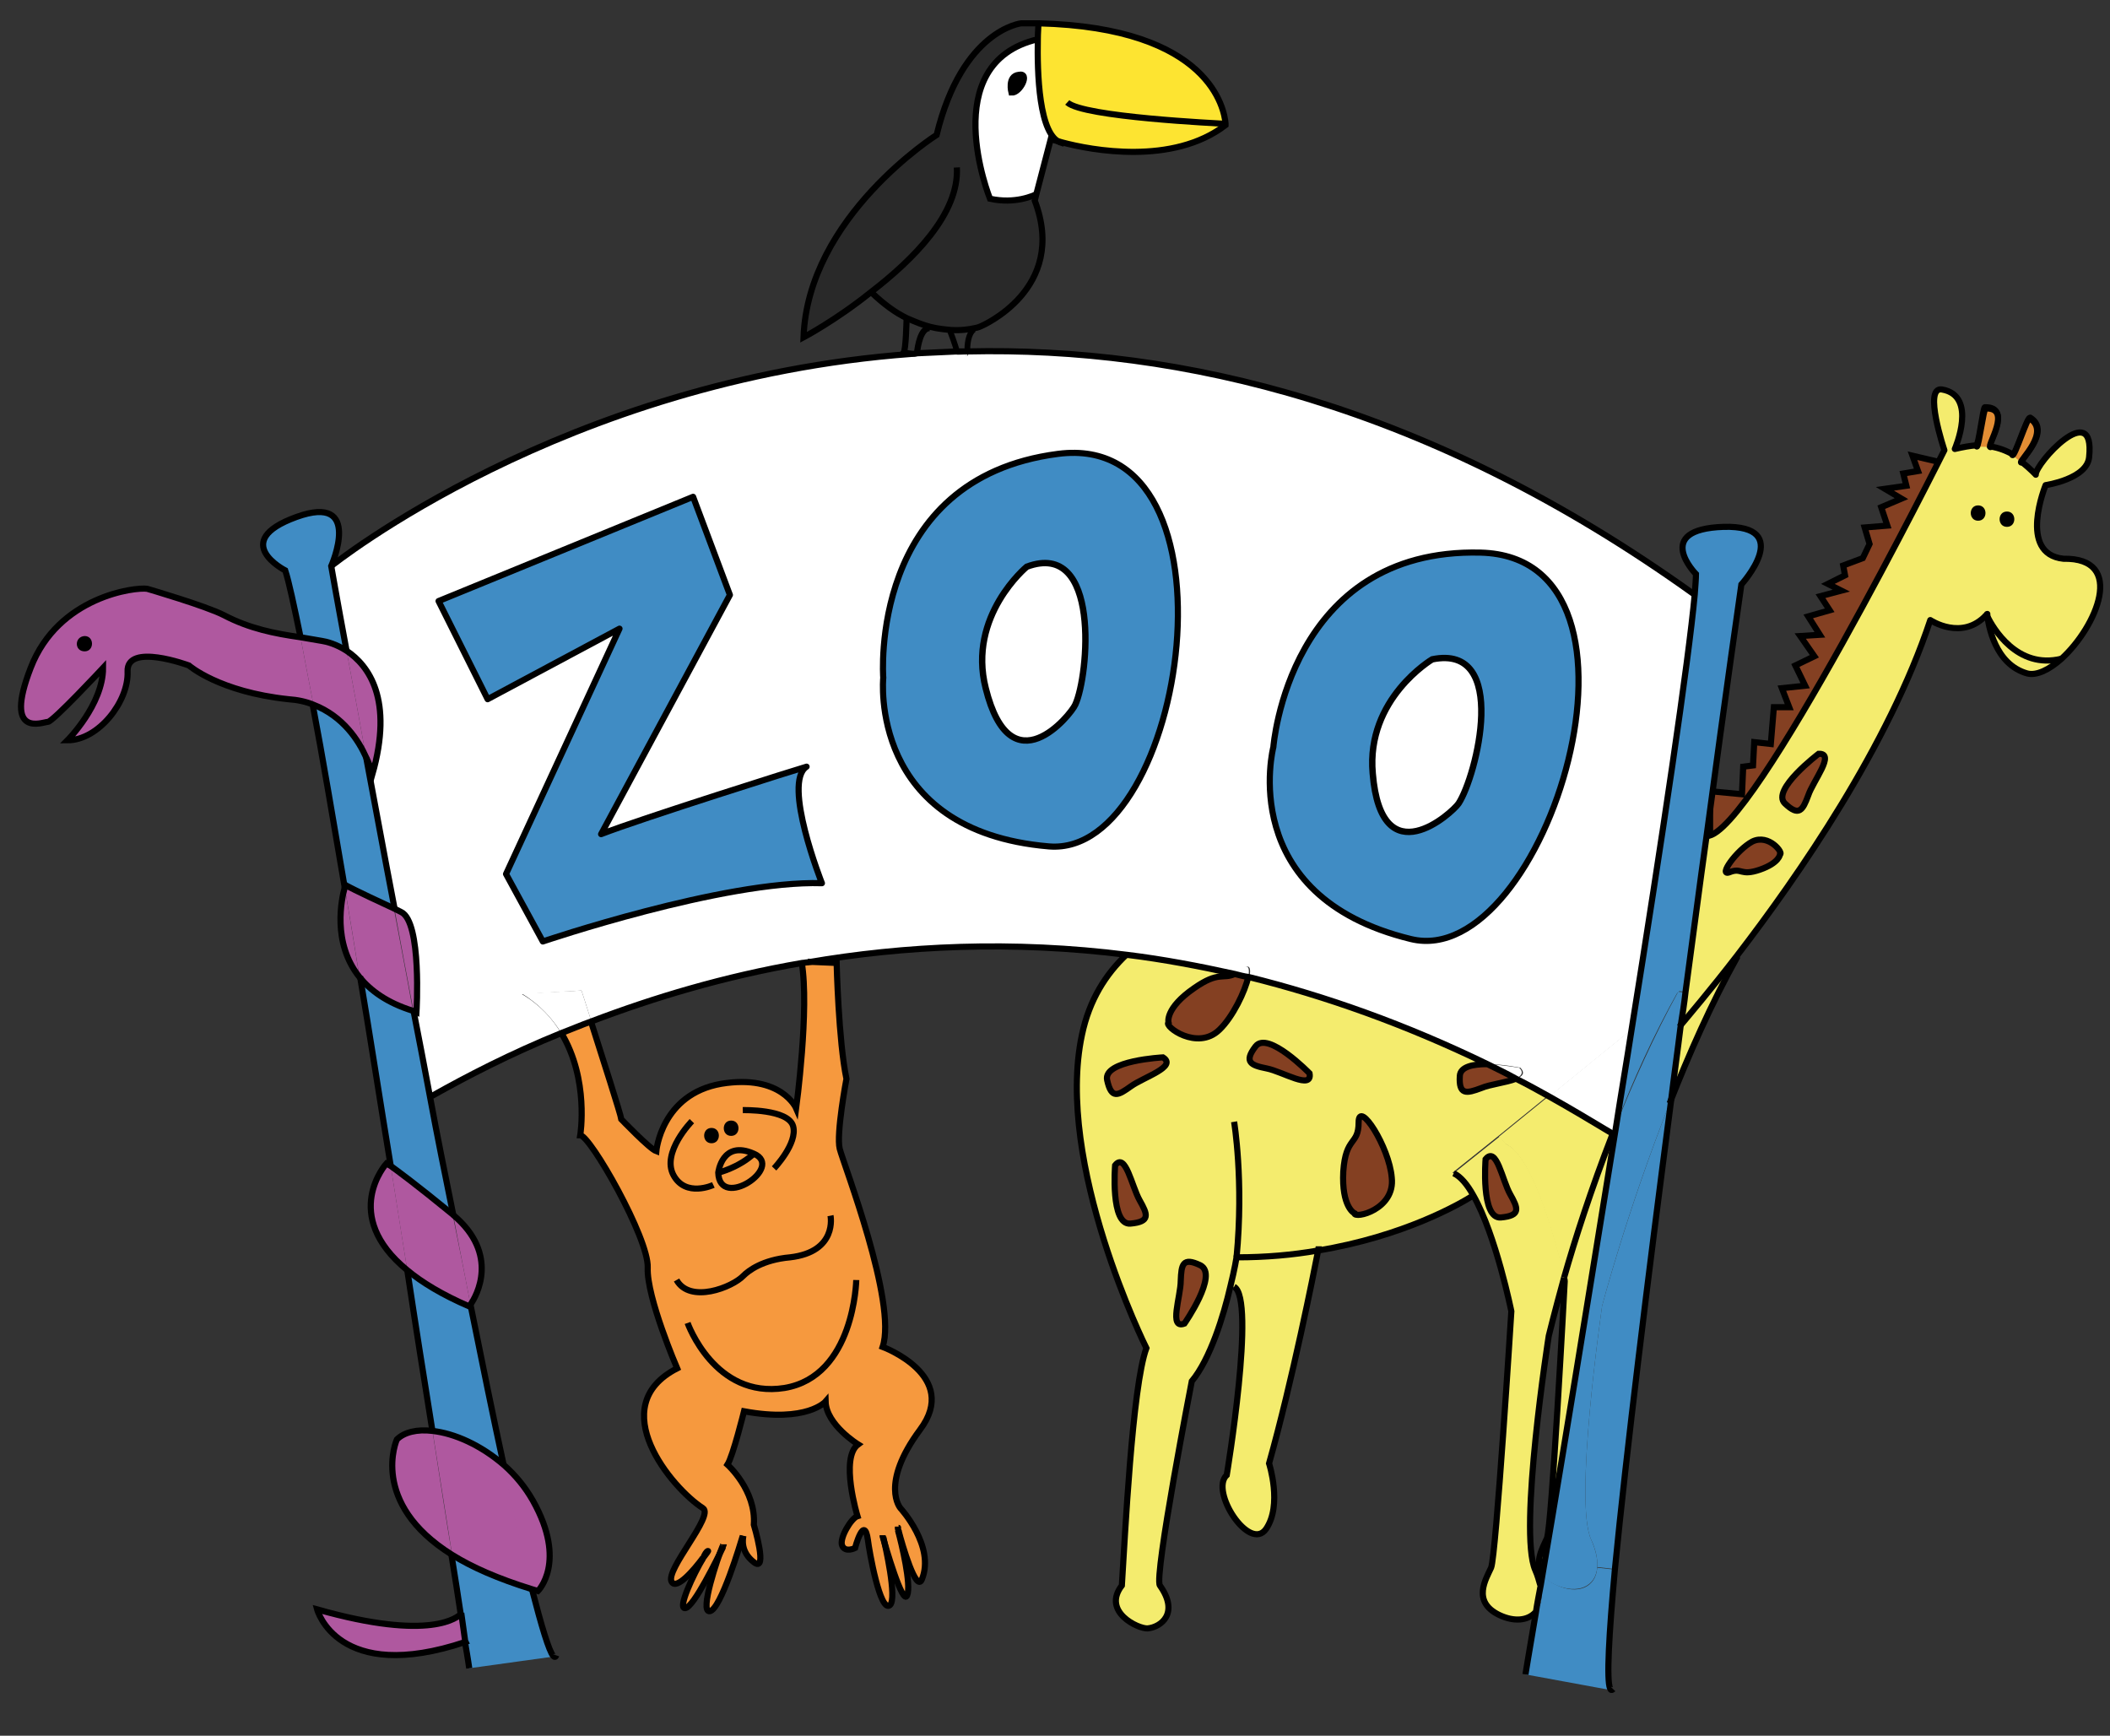 <?xml version="1.0" encoding="utf-8"?>
<!-- Generator: Adobe Illustrator 21.0.0, SVG Export Plug-In . SVG Version: 6.00 Build 0)  -->
<svg version="1.1" xmlns="http://www.w3.org/2000/svg" xmlns:xlink="http://www.w3.org/1999/xlink" x="0px" y="0px"
	 viewBox="0 0 344 283" style="enable-background:new 0 0 344 283;" xml:space="preserve">
<rect x="0" y="0" width="344" height="283" fill="#333333" stroke="none"/>
<style type="text/css">
	.st0{fill:#844022;stroke:#000000;stroke-miterlimit:10;}
	.st1{fill:#F4EC6E;}
	.st2{fill:#844022;}
	.st3{fill:#408CC4;}
	.st4{fill:#FFFFFF;}
	.st5{fill:#FDE431;}
	.st6{fill:#292929;}
	.st7{fill:#F6993E;}
	.st8{fill:#AF589F;}
	.st9{fill:none;stroke:#000000;stroke-miterlimit:10;}
	.st10{fill:none;stroke:#000000;stroke-linejoin:round;stroke-miterlimit:10;}
	.st11{fill:none;stroke:#000000;stroke-width:0.934;stroke-linejoin:round;stroke-miterlimit:10;}
	.st12{fill:none;stroke:#000000;stroke-width:1.04;stroke-miterlimit:10;}
	.st13{fill:#E28D34;stroke:#000000;stroke-linecap:round;stroke-linejoin:round;}
</style>
<g id="Layer_3">
</g>
<g id="Layer_2">
	<polyline class="st0" points="322,76.7 311.8,74.3 312.7,76.8 310.3,77.2 310.8,79.2 307.3,79.7 310,81.3 306.7,82.7 307.7,85.7 
		304,86 304.8,88.7 303.7,91 300.5,92.2 300.8,93.8 298,95.2 300.2,96.3 296.8,97.2 298.3,99.5 294.8,100.5 296.7,103.5 
		293.5,103.7 295.8,107 292.7,108.5 294.3,111.8 290.5,112.2 291.7,115.3 289.2,115.3 288.7,121.3 286,121 285.8,124.8 284.2,125 
		284,129.5 278.8,129 278.8,139.8 284.8,143 294.5,140 	"/>
</g>
<g id="Layer_1">
	<g id="XMLID_1_">
		<g>
			<path class="st1" d="M323.9,100.3c-4,4.4-9.2,0.9-9.2,0.9c-6.8,20.5-21.5,41.7-31.5,54.7c-4.4,5.7-7.9,9.8-9.4,11.6
				c0.2-1.9,0.5-3.8,0.8-5.6c1.2-8.9,2.3-17.4,3.4-25.2l0.2,0c7.3-0.1,38.7-62.9,38.7-62.9s-3.5-10.4-0.4-9.9c5.9,1,2.1,9.7,2.1,9.7
				c1.3-0.4,2.5-0.5,3.5-0.6c0.4,0,1.1-6.2,1.4-6.2c4.5-0.2,0.2,6.2,0.9,6.4c1.4,0.2,2.6,0.7,3.7,1.3c0.4,0.2,2.4-6.2,2.8-6
				c3.5,2.2-1.8,6.9-1.4,7.2c1.6,1.4,2.3,2.1,2.3,2.1c-0.1-1.9,9.7-12.6,8.7-2.9c-0.4,3.6-7.1,4.6-7.1,4.6s-4.6,11.1,2.9,12
				c10.3-0.2,5.4,11.1-0.3,16.3c-7.3,1.8-11.2-5.2-12.1-6.9C324,100.3,324,100.2,323.9,100.3C323.9,100.2,323.9,100.3,323.9,100.3z
				 M294.8,129.7c0.9-2.4,4.5-7,1.7-6.8c0,0-7.8,5.9-5.5,8.1S293.9,132.2,294.8,129.7z M290.2,139.3c0.5-0.2-1.9-3.4-4.5-2.1
				c-2.6,1.3-5.7,5.8-3.7,5c2-0.8,1.7,0.7,4.9-0.4C290.1,140.7,290.2,139.3,290.2,139.3z"/>
			<path class="st1" d="M324,100.5c0.9,1.8,4.8,8.7,12.1,6.9c-2,1.8-4,2.9-5.6,2.4C325.2,108.4,324.2,102,324,100.5z"/>
			<path class="st2" d="M296.5,122.9c2.9-0.2-0.8,4.4-1.7,6.8c-0.9,2.4-1.5,3.6-3.8,1.3S296.5,122.9,296.5,122.9z"/>
			<path class="st2" d="M285.7,137.2c2.6-1.4,5,1.9,4.5,2.1c0,0-0.1,1.4-3.3,2.5c-3.2,1.1-2.9-0.4-4.9,0.4
				C280,143.1,283.1,138.6,285.7,137.2z"/>
			<path class="st3" d="M276.2,96.9c0.1-1.4,0.2-2.6,0.2-3.3c0,0-7.2-7.3,4.5-7.7c11.7-0.3,2.9,9.4,2.9,9.4s-2.5,17.3-5.7,41.2
				c-1.1,7.8-2.2,16.4-3.4,25.2l-0.9-0.1l-7.7,6.3C270.9,136.7,275.2,107.8,276.2,96.9z"/>
			<path class="st1" d="M283.2,155.9L283.2,155.9c-4.2,7.8-7.9,16.1-11.1,24c0.6-4.2,1.1-8.4,1.6-12.5
				C275.4,165.6,278.9,161.5,283.2,155.9z"/>
			<path class="st3" d="M273.8,167.4c-0.5,4.1-1.1,8.3-1.6,12.5c-7,17.7-11,33-11,33s0,0,0,0.1l-2.5-0.4c1.5-9.3,3.1-19.1,4.7-29
				c2.9-7.2,6.3-14.8,10.2-21.9l0.9,0.1C274.3,163.6,274.1,165.5,273.8,167.4z"/>
			<path class="st3" d="M265.9,167.9l7.7-6.3c-4,7.1-7.4,14.6-10.2,21.9C264.3,178.3,265.1,173.1,265.9,167.9z"/>
			<path class="st3" d="M261.2,212.9c0,0,4-15.2,11-33c-3.7,28.3-7.3,57.4-9.1,75.9l-2.7-0.3c0.1-1.2-0.2-2.8-1-4.5
				C256.6,244.9,261,214.4,261.2,212.9C261.2,212.9,261.2,212.9,261.2,212.9z"/>
			<path class="st4" d="M183.8,155.6c-18.9-2.4-36.5-1.5-52.2,1.2l-0.9,0c0,0.1,0,0.1,0,0.2c-12.8,2.3-24.3,5.7-34.3,9.5
				c-0.9-2.9-1.6-5-1.6-5l-9.7,0.6c2.9,1.7,5,4,6.4,6.4c-8.3,3.4-15.4,7.1-21.2,10.3l-0.3,0.1c-0.9-4.7-1.8-9.4-2.7-14.1
				c0.2,0.1,0.4,0.1,0.6,0.2c0,0,0.9-14.7-2.5-16.3c-0.4-0.2-0.8-0.4-1.2-0.6c-1.7-8.8-3.2-17.2-4.6-24.5c0.7,1.6,1,2.8,1,2.8
				c3.5-12.3-0.5-17.9-4.2-20.2C54.9,97.5,54,92.3,54,92.3s37.8-30.4,94.6-34.6c0.4,0.1,0.8,0.2,0.9,0.3c0,0,0-0.1,0-0.4
				c2.1-0.1,4.3-0.2,6.5-0.3c0.1,0.3,0.1,0.5,0,0.5c-0.4,0.1,1.5,0.1,1.8,0.2c0,0,0-0.3,0-0.7c34.6-0.8,75.3,8.6,118.5,39.6
				c-1,10.9-5.3,39.8-10.3,71l-13.4,10.9c-1.8-1-3.6-2-5.4-2.9c1-0.4,1.5-0.9,0.7-1.8c0,0-2.8-0.6-5.3-0.6
				c-13.3-6.5-26.4-11.1-38.9-14.2c0.3-1.5,0-2.2-1.1-1.3c-0.4,0.4-0.8,0.6-1.2,0.8h0C195.3,157.4,189.5,156.4,183.8,155.6z
				 M131.5,125c-0.8,0.2-27.1,8.5-33.5,11l21-39l-6-16L71.5,98l8,16l21.5-11.5l-18.5,40l6,11c0,0,29.5-10,45.5-9.5
				C134,144,127.5,127.6,131.5,125z M230,153.1c22,5.4,42.6-62.2,11.4-63s-33.8,31.7-33.8,31.7S201.3,146.1,230,153.1z M171,138
				c22.5,1.9,32.5-68,1.5-64S144,110.5,144,110.5S141.5,135.5,171,138z"/>
			<path class="st4" d="M252.5,178.8l13.4-10.9c-0.8,5.2-1.6,10.4-2.5,15.6c-0.2,0.5-0.4,0.9-0.6,1.4
				C259.4,182.8,255.9,180.7,252.5,178.8z"/>
			<path class="st1" d="M262.9,184.9c0.2-0.5,0.4-0.9,0.6-1.4c-1.6,9.8-3.2,19.6-4.7,29c-2.8,17.4-5.5,33.1-7.3,44.1
				c-1.3-2,0.2-4.5,0.8-5.9c0.8-1.8,2.9-41.9,2.9-41.9s-0.1-0.2-0.1-0.6v0C256.8,202.3,259.4,193.9,262.9,184.9z"/>
			<path class="st3" d="M260.4,255.6l2.7,0.3c-1,10.9-1.4,18.2-0.8,19.6l-13.6-2.5c0,0,0.6-3.7,1.7-10.1c0.8-1,1.2-2.5,0.8-4.5
				c0.1-0.6,0.2-1.2,0.3-1.8c0.4,0.7,1.1,1.3,2.2,1.8C257.2,260.1,260.2,258.8,260.4,255.6z"/>
			<path class="st4" d="M262.3,275.4l0.5,0.1C262.6,275.7,262.4,275.7,262.3,275.4z"/>
			<path class="st3" d="M258.7,212.5l2.5,0.4c-0.2,1.5-4.6,32-1.8,38.1c0.8,1.8,1.1,3.3,1,4.5c-0.2,3.2-3.2,4.5-6.8,2.9
				c-1.1-0.5-1.8-1.1-2.2-1.8C253.3,245.6,255.9,229.9,258.7,212.5z"/>
			<path class="st1" d="M262.9,184.9c-3.5,9-6.1,17.3-7.9,23.4c-0.8-3.4-4.8-19.8-9.6-21.8l-1-1.2l8-6.5
				C255.9,180.7,259.4,182.8,262.9,184.9z"/>
			<path class="st1" d="M240.2,194.9c-1-1.8-2.1-3.1-3.2-3.6l7.5-6l1,1.2c4.8,2,8.8,18.4,9.6,21.8v0c-1.7,5.9-2.5,9.5-2.5,9.5
				s-5,31.8-2.2,38.2c0.4,0.9,0.6,1.7,0.8,2.4c-0.3,1.6-0.5,3.1-0.8,4.5c-1.2,1.4-3.4,1.7-5.9,0.4c-4.5-2.2-2.2-5.8-1.3-7.7
				c0.8-1.8,3.3-41.8,3.3-41.8S243.9,201.4,240.2,194.9z M244.8,198.5c3.2-0.2,2.8-1.5,1.5-3.8s-2.2-8-4-5.8
				C242.2,189,241.5,198.8,244.8,198.5z"/>
			<path class="st1" d="M214.8,203.9c-4,0.7-8.4,1.1-13.2,1.1c0,0-0.3,1.9-1,4.7c-1.1,4.8-3.3,11.9-6.3,15.5c0,0-6.2,31.9-5.2,33.3
				c3.2,4.5,0.2,6.8-2,7c-1.5,0.1-7.5-2.7-4.2-7c0.5-7.8,1.7-32.5,4-38.7c0,0-15-30.1-10.5-51.1c1.2-5.7,3.9-9.9,7.3-13.1
				c5.7,0.7,11.5,1.8,17.4,3.1c-1.9,0.9-2.6-0.5-6.6,2.3c-4.7,3.3-4.2,5.6-4.2,5.6c-0.8,0.6,4.7,4.7,8.3,1.2
				c2.2-2.1,4.2-6.3,4.7-8.6c12.5,3.1,25.5,7.7,38.9,14.2c-2.2,0-4.3,0.4-4.4,1.9c-0.2,3.2,1.1,2.9,3.5,2c1.4-0.6,4.1-0.9,5.6-1.5
				c1.8,0.9,3.6,1.9,5.4,2.9l-8,6.5l-7.5,6c1.1,0.5,2.2,1.8,3.2,3.6C238.2,196.2,229,201.6,214.8,203.9z M220.8,197.8
				c0,1,6.6-0.7,6.2-5.7c-0.4-5-5.4-12.8-5.4-9c0,3.8-2.2,2.2-2.5,8C218.7,196.8,220.8,197.8,220.8,197.8z M206.6,174.2
				c2.5,0.6,7.5,3.6,7,0.8c0,0-6.8-7-8.8-4.4C202.8,173.2,204,173.6,206.6,174.2z M193.1,215.8c0,0,5.6-8,2.6-9.5
				c-2.9-1.4-3.1-0.1-3.2,2.5C192.5,211.4,190.5,216.8,193.1,215.8z M184.4,177.1c2.1-1.5,7.6-3.3,5.2-4.7c0,0-9.8,0.5-9.1,3.7
				C181.2,179.3,182.3,178.7,184.4,177.1z M184.2,199.5c3.2-0.2,2.8-1.5,1.5-3.8s-2.2-8-4-5.8C181.8,190,181,199.8,184.2,199.5z"/>
			<path class="st4" d="M251.1,258.4c0.4,2,0.1,3.5-0.8,4.5C250.6,261.5,250.9,260,251.1,258.4z"/>
			<path class="st4" d="M247.7,174.1c0.8,0.8,0.3,1.4-0.7,1.8c-1.6-0.8-3.1-1.6-4.7-2.4C244.9,173.6,247.7,174.1,247.7,174.1z"/>
			<path class="st2" d="M246.2,194.8c1.2,2.2,1.8,3.5-1.5,3.8s-2.5-9.5-2.5-9.5C244,186.8,245,192.5,246.2,194.8z"/>
			<path class="st2" d="M242.4,173.5c1.6,0.8,3.1,1.5,4.7,2.4c-1.5,0.6-4.1,0.9-5.6,1.5c-2.4,0.9-3.7,1.3-3.5-2
				C238,173.9,240.1,173.5,242.4,173.5z"/>
			<path class="st3" d="M241.4,90.1c31.2,0.8,10.6,68.4-11.4,63c-28.8-7-22.4-31.3-22.4-31.3S210.1,89.2,241.4,90.1z M237.8,131
				c3-4.4,8.4-26.1-4.3-23.5c0,0-10.8,6.4-9.7,18.6C225.2,143.1,236.8,132.5,237.8,131z"/>
			<path class="st4" d="M233.5,107.5c12.7-2.6,7.3,19.1,4.3,23.5c-1,1.5-12.6,12-14-4.9C222.7,113.9,233.5,107.5,233.5,107.5z"/>
			<path class="st2" d="M227.1,192.1c0.4,5-6.2,6.7-6.2,5.7c0,0-2.1-1-1.8-6.8c0.4-5.8,2.5-4.2,2.5-8
				C221.6,179.4,226.6,187.1,227.1,192.1z"/>
			<path class="st2" d="M213.5,175c0.5,2.8-4.4-0.2-7-0.8c-2.5-0.5-3.8-1-1.8-3.6C206.7,168,213.5,175,213.5,175z"/>
			<path class="st1" d="M214.8,203.9c-0.7,3.6-4.2,21.2-8,34.7c0,0,2.2,6.8-0.5,10.7c-2.7,3.8-9.2-6.2-6.4-8.8
				c0,0,4.8-28.8,1.2-30.7l-0.4-0.1c0.7-2.7,1-4.7,1-4.7C206.4,205,210.8,204.6,214.8,203.9z"/>
			<path class="st4" d="M202.4,158c1.1-0.9,1.4-0.2,1.1,1.3c-0.8-0.2-1.5-0.4-2.3-0.5C201.6,158.6,201.9,158.4,202.4,158z"/>
			<path class="st2" d="M201.2,158.8c0.8,0.2,1.5,0.4,2.3,0.5c-0.5,2.3-2.5,6.5-4.7,8.6c-3.6,3.5-9.1-0.6-8.3-1.2
				c0,0-0.6-2.3,4.2-5.6C198.6,158.2,199.3,159.7,201.2,158.8L201.2,158.8z"/>
			<path class="st5" d="M169.2,6.4c0-1.2,0.1-2,0.1-2.5c28.2,0.7,30.3,14.2,30.5,16.3c0,0.2,0,0.3,0,0.3c-8.6,6.6-21.9,4.1-26.7,2.8
				l0,0C169.3,22.3,169.1,11.6,169.2,6.4z"/>
			<path class="st2" d="M195.8,206.3c2.9,1.4-2.6,9.5-2.6,9.5c-2.6,1.1-0.6-4.4-0.6-7C192.6,206.2,192.8,204.9,195.8,206.3z"/>
			<path class="st2" d="M189.6,172.4c2.5,1.4-3.1,3.2-5.2,4.7c-2.1,1.5-3.2,2.2-3.9-1C179.8,172.9,189.6,172.4,189.6,172.4z"/>
			<path class="st2" d="M185.8,195.8c1.2,2.2,1.8,3.5-1.5,3.8s-2.5-9.5-2.5-9.5C183.5,187.8,184.5,193.5,185.8,195.8z"/>
			<path class="st3" d="M172.5,74c31-4,21,65.9-1.5,64c-29.5-2.5-27-27.5-27-27.5S141.5,78,172.5,74z M175.2,115
				c2.2-4.8,4.3-27.1-7.9-22.6c0,0-9.7,8-6.7,19.8C164.7,128.8,174.5,116.6,175.2,115z"/>
			<path class="st4" d="M167.4,92.4c12.1-4.5,10.1,17.7,7.9,22.6c-0.8,1.6-10.6,13.8-14.6-2.7C157.7,100.4,167.4,92.4,167.4,92.4z"
				/>
			<path class="st4" d="M173.2,23.3L173.2,23.3c-1.2-0.2-1.8-0.5-1.8-0.5l-2.3,8.8c-0.5,0.3-3.5,1.7-7.6,0.8c0,0-8.9-22.1,7.8-26
				C169.1,11.6,169.3,22.3,173.2,23.3z M164.9,15.1c1.4,0.2,3.1-3.2,1.2-2.9C164.2,12.4,164.9,15.1,164.9,15.1z"/>
			<path class="st6" d="M141.9,47.8C136.3,52.2,131,55,131,55c0.7-19.7,21.7-33,21.7-33c4.2-17.2,13.8-18.2,13.8-18.2
				c1,0,1.9,0,2.8,0c0,0.5-0.1,1.4-0.1,2.5c-16.7,3.9-7.8,26-7.8,26c4.1,0.9,7-0.5,7.6-0.8l-0.3,1.2c5.5,14.5-8.8,20.5-8.8,20.5
				s-0.4,0.2-1,0.3c-0.9,0.2-2.2,0.4-3.9,0.3c-1-0.1-2.1-0.2-3.3-0.5c-1.2-0.3-2.4-0.8-3.8-1.4C146,51.1,144,49.8,141.9,47.8
				L141.9,47.8z"/>
			<path d="M166.1,12.1c1.9-0.3,0.2,3.1-1.2,2.9C164.9,15.1,164.2,12.4,166.1,12.1z"/>
			<path class="st4" d="M157.7,57.3c0,0.4,0,0.7,0,0.7c-0.2-0.1-2.1-0.1-1.8-0.2c0.1,0,0.1-0.2,0-0.5
				C156.6,57.3,157.1,57.3,157.7,57.3z"/>
			<path class="st7" d="M146.4,249.1c0-0.1,0-0.1,0-0.1C146.4,249,146.4,249.1,146.4,249.1z M121.1,250.4c-0.3,1-3.6,12.1-5.4,12.3
				c-1.8,0.2,1.3-8.6,2.1-10.6c-0.8,1.8-4.7,9.9-6.2,10c-1.3,0.1,1.4-5.5,2.9-8.1c0.6-0.8,1-1.4,0.8-1.2c-0.1,0.1-0.4,0.6-0.8,1.2
				c-1.4,1.9-4.3,5.2-5.1,3.9c-1.1-1.9,7-10.8,5.1-12c-4.9-3.3-16.3-16.6-4.2-22.8c0,0-5-11.6-4.8-16.4c0.2-4.8-9.4-21.6-11-21.6
				c0,0,1.5-9.1-3.1-16.7c1.6-0.6,3.2-1.3,4.9-1.9c1.9,6,4.9,15.3,5,16.1c0,0,4.5,4.8,5.7,5.2c0,0,0.8-9.3,10.6-11
				c9.8-1.6,12.2,4,12.2,4s2.2-16.3,0.9-23.8c0.3,0,0.6-0.1,0.9-0.1l4.7,0.2c0,0,0.3,12.8,1.6,18.9c0,0-1.7,9-1.1,11.4
				c0.6,2.4,9.5,25.1,7,32.3c0,0,12.7,4.7,6.1,13.5c-6.6,8.8-3.2,12.8-3.2,12.8s5.7,6.2,3.5,11.6c-0.9,2.2-3.1-5.6-3.8-7.9
				c0.5,2.1,2.2,8.9,1.5,10.6c-0.7,1.9-3.6-8.3-4-9.6c0.3,1.3,2.4,10,1.1,11.1c-1.6,1.4-3.4-8.9-3.6-10.6c-0.6-4.3-2.1,1.3-2.1,1.3
				s-1.6,0.8-2.1-0.4s1.5-4.5,2.5-4.8c0,0-2.9-9.5,0.1-11.7c0,0-5.1-3.2-5.3-7c0,0-3,3.6-13.3,1.6c0,0-1.8,7.2-2.7,8.7
				c0,0,4.7,4.3,4.3,9.8c0,0,2.5,8,0,6.1C120.7,253,121,250.9,121.1,250.4z M117.9,252c0-0.1,0.1-0.1,0.1-0.2
				C117.9,251.8,117.9,251.9,117.9,252z M117.1,191.2c0.2,6.2,10.9-0.9,5.8-3.1C117.7,185.8,117.1,191.2,117.1,191.2z"/>
			<path class="st4" d="M148.6,57.7c0.3,0,0.6,0,0.9-0.1c0,0.2,0,0.4,0,0.4C149.4,57.9,149.1,57.8,148.6,57.7z"/>
			<path class="st3" d="M134,144c-16-0.5-45.5,9.5-45.5,9.5l-6-11l18.5-40L79.5,114l-8-16L113,81l6,16l-21,39
				c6.4-2.5,32.7-10.7,33.5-11C127.5,127.6,134,144,134,144z"/>
			<path class="st4" d="M130.7,156.8l0.9,0c-0.3,0.1-0.6,0.1-0.9,0.1C130.7,156.9,130.7,156.8,130.7,156.8z"/>
			<path class="st7" d="M122.9,188c5.2,2.2-5.6,9.3-5.8,3.1C117.1,191.2,120.4,190.4,122.9,188z"/>
			<path class="st7" d="M117.1,191.2c0,0,0.6-5.4,5.8-3.1C120.4,190.4,117.1,191.2,117.1,191.2z"/>
			<path class="st4" d="M117.9,252c0-0.1,0-0.1,0.1-0.2C117.9,251.8,117.9,251.9,117.9,252z"/>
			<path class="st4" d="M115.3,252.9c0.2-0.2-0.2,0.4-0.8,1.2C114.9,253.4,115.2,252.9,115.3,252.9z"/>
			<path class="st4" d="M94.8,161.5c0,0,0.7,2.1,1.6,5c-1.7,0.6-3.3,1.3-4.9,1.9c-1.5-2.4-3.5-4.6-6.4-6.4L94.8,161.5z"/>
			<path class="st4" d="M90.2,270.1l0.5-0.1C90.6,270.3,90.4,270.3,90.2,270.1z"/>
			<path class="st3" d="M90.2,270.1L76.5,272c0,0-0.2-1.5-0.7-4.3c0-0.1,0-0.3-0.1-0.4l-0.6-4.3c0,0,0,0,0,0.1
				c-0.4-2.7-0.9-5.9-1.5-9.6c3.2,2,7.5,3.9,13,5.6C88.2,265.3,89.4,269.2,90.2,270.1z"/>
			<path class="st8" d="M86.8,244.7c5.7,10,0.8,14.7,0.8,14.7c-0.3-0.1-0.7-0.2-1-0.3c-1.3-5.3-2.9-12.2-4.6-20.2
				C83.9,240.4,85.5,242.4,86.8,244.7z"/>
			<path class="st8" d="M82.1,238.8c1.7,8,3.3,14.9,4.6,20.2c-5.6-1.6-9.8-3.6-13-5.6c-0.9-5.8-2-12.6-3.2-20.2
				C74.1,233.7,78.4,235.6,82.1,238.8z"/>
			<path class="st3" d="M76.7,212.7c1.9,9.4,3.7,18.3,5.4,26.1c-3.6-3.3-8-5.2-11.6-5.5c-1.3-8.1-2.7-16.9-4.1-26.2
				c2.4,2,5.7,4,10.1,5.9C76.5,213,76.6,212.9,76.7,212.7z"/>
			<path class="st8" d="M73.9,198.1c7.7,6.4,3.8,13.2,2.8,14.6C75.8,207.9,74.8,203,73.9,198.1C73.8,198.1,73.9,198.1,73.9,198.1z"
				/>
			<path class="st8" d="M76.7,212.7c-0.1,0.2-0.2,0.3-0.2,0.3c-4.4-2-7.7-4-10.1-5.9c-0.9-5.6-1.8-11.2-2.7-17
				c1.2,0.8,4.1,2.9,10.1,8C74.8,203,75.8,207.9,76.7,212.7z"/>
			<path class="st8" d="M75.8,267.3c0,0.1,0,0.3,0.1,0.4c-20.8,7-24.2-5.3-24.2-5.3c18.7,5.3,23,1.3,23.5,0.7
				C75.4,264.7,75.6,266.1,75.8,267.3z"/>
			<path class="st4" d="M75.2,263l0.6,4.3C75.6,266.1,75.4,264.7,75.2,263C75.2,263,75.2,263,75.2,263z"/>
			<path class="st3" d="M70.1,178.8c1.2,6.5,2.5,12.9,3.8,19.3c-6.1-5.1-9-7.2-10.1-8c-1.7-10.3-3.3-20.8-5-30.9
				c1.8,2.2,4.5,4.2,8.7,5.5C68.3,169.3,69.2,174,70.1,178.8z"/>
			<path class="st8" d="M70.5,233.3c1.2,7.6,2.2,14.4,3.2,20.2c-13.6-8.5-9-18.8-9-18.8C65.9,233.4,68,233,70.5,233.3z"/>
			<path class="st8" d="M65.5,148.6c3.4,1.5,2.5,16.3,2.5,16.3c-0.2-0.1-0.4-0.1-0.6-0.2c-1.1-5.7-2.1-11.2-3.1-16.6
				C64.7,148.2,65.1,148.4,65.5,148.6z"/>
			<path class="st8" d="M64.2,148.1c1,5.4,2.1,11,3.1,16.6c-4.2-1.3-6.9-3.2-8.7-5.5c-0.8-5-1.6-9.9-2.4-14.6
				c0.1-0.2,0.1-0.3,0.1-0.4C56.5,144.4,57.7,145.1,64.2,148.1z"/>
			<path class="st8" d="M63.7,190.1c0.9,5.7,1.8,11.4,2.7,17c-10.9-9-3.4-17.4-3.4-17.4S63.2,189.8,63.7,190.1z"/>
			<path class="st8" d="M56.5,106.1c3.6,2.4,7.7,7.9,4.2,20.2c0,0-0.2-1.2-1-2.8C58.5,116.8,57.4,110.9,56.5,106.1z"/>
			<path class="st3" d="M59.7,123.5c1.4,7.4,2.9,15.7,4.6,24.5c-6.5-3-7.8-3.6-7.9-3.8c0,0,0,0,0,0s-0.1,0,0,0
				c0,0.1-0.1,0.2-0.1,0.4c-1.9-11.1-3.6-21.3-5.2-29.7C56,116.8,58.5,120.8,59.7,123.5z"/>
			<path class="st8" d="M59.7,123.5c-1.2-2.7-3.7-6.7-8.6-8.6c-0.8-4.1-1.5-7.8-2.1-11c1.2,0.2,2.3,0.4,3.5,0.6
				c0.7,0.1,2.3,0.5,4,1.6C57.4,110.9,58.5,116.8,59.7,123.5z"/>
			<path class="st4" d="M56.3,144.3C56.3,144.3,56.3,144.3,56.3,144.3C56.3,144.2,56.3,144.3,56.3,144.3z"/>
			<path class="st8" d="M56.2,144.7c0.8,4.7,1.6,9.6,2.4,14.6C54.2,153.6,55.8,146.4,56.2,144.7z"/>
			<path class="st3" d="M48.3,84.3c11-4,5.7,8,5.7,8s0.9,5.2,2.5,13.8c-1.7-1.1-3.3-1.5-4-1.6c-1.2-0.2-2.3-0.4-3.5-0.6
				c-1.1-5.3-1.9-9.1-2.5-10.9C46.5,93,37.3,88.3,48.3,84.3z"/>
			<path class="st8" d="M49,103.9c0.6,3.2,1.3,6.9,2.1,11c-1.2-0.5-2.6-0.8-4.1-0.9c-11.3-1.2-16.2-5.5-16.2-5.5s-10.2-3.8-10,1
				c0.2,4.8-4.7,11.2-9.8,11.2c0,0,5.8-5.8,5.8-11.8c0,0-8.2,8.8-9,8.8c-0.8,0-7.3,2.8-2.8-8.8C9.5,97.2,22.1,95.7,24,96
				c0,0,9.6,2.8,12.5,4.3C40.7,102.6,44.8,103.3,49,103.9z"/>
		</g>
		<g>
			<path class="st9" d="M130.7,156.9c1.3,7.5-0.9,23.8-0.9,23.8s-2.4-5.6-12.2-4c-9.8,1.7-10.6,11-10.6,11c-1.1-0.4-5.7-5.2-5.7-5.2
				c-0.1-0.8-3.1-10.1-5-16.1"/>
			<path class="st9" d="M146.5,249.6c0.6,2.3,2.9,10.2,3.8,7.9c2.2-5.4-3.5-11.6-3.5-11.6s-3.4-3.9,3.2-12.8
				c6.6-8.8-6.1-13.5-6.1-13.5c2.4-7.2-6.4-29.9-7-32.3c-0.6-2.4,1.1-11.4,1.1-11.4c-1.3-6.2-1.6-18.9-1.6-18.9l-4.7-0.2"/>
			<path class="st9" d="M146.4,248.9C146.4,248.9,146.4,248.9,146.4,248.9C146.4,248.9,146.4,249,146.4,248.9c0,0.1,0,0.2,0.1,0.2"
				/>
			<path class="st9" d="M146.4,249.1c0-0.1,0-0.1,0-0.1"/>
			<path class="st9" d="M146.4,249.1c0,0,0,0.1,0,0.2c0,0.1,0.1,0.2,0.1,0.3"/>
			<path class="st9" d="M143.9,250.3C143.9,250.3,143.9,250.3,143.9,250.3c0,0.1,0,0.1,0,0.2c0.4,1.4,3.3,11.5,4,9.6
				c0.7-1.7-0.9-8.4-1.5-10.6"/>
			<path class="st9" d="M121.2,250.4C121.2,250.4,121.2,250.4,121.2,250.4C121.2,250.4,121.2,250.4,121.2,250.4
				C121.2,250.4,121.2,250.4,121.2,250.4L121.2,250.4c-0.1,0.5-0.5,2.6,1.7,4.3c2.4,1.9,0-6.1,0-6.1c0.4-5.6-4.3-9.8-4.3-9.8
				c0.9-1.4,2.7-8.7,2.7-8.7c10.3,1.9,13.3-1.6,13.3-1.6c0.1,3.8,5.3,7,5.3,7c-3,2.2-0.1,11.7-0.1,11.7c-1,0.3-3,3.6-2.5,4.8
				s2.1,0.4,2.1,0.4s1.5-5.6,2.1-1.3c0.2,1.7,2,12,3.6,10.6c1.2-1.1-0.8-9.8-1.1-11.1"/>
			<path class="st9" d="M117.8,252.1c-0.8,1.9-3.8,10.8-2.1,10.6c1.8-0.2,5.1-11.3,5.4-12.3"/>
			<path class="st9" d="M117.9,251.8c0,0,0,0.1-0.1,0.2"/>
			<path class="st9" d="M117.9,252c0-0.1,0.1-0.1,0.1-0.2c0,0,0,0,0,0"/>
			<path class="st9" d="M117.9,252c0,0,0,0.1-0.1,0.2"/>
			<path class="st9" d="M114.6,254.1c-1.5,2.5-4.2,8.2-2.9,8.1c1.4-0.1,5.3-8.2,6.2-10"/>
			<path class="st9" d="M114.6,254.1c0.6-0.8,1-1.4,0.8-1.2C115.2,252.9,114.9,253.4,114.6,254.1z"/>
			<path class="st9" d="M91.5,168.4c4.6,7.6,3.1,16.7,3.1,16.7c1.6,0,11.2,16.8,11,21.6c-0.2,4.8,4.8,16.4,4.8,16.4
				c-12.1,6.2-0.8,19.6,4.2,22.8c1.9,1.2-6.2,10.1-5.1,12c0.8,1.4,3.7-2,5.1-3.9"/>
			<path class="st9" d="M112.1,215.7c0,0,4.4,12.4,15.8,10.6c11.4-1.9,11.7-17.6,11.7-17.6"/>
			<path class="st9" d="M135.4,198.2c0,0,1.2,5.9-6.6,6.8c-4.5,0.4-6.8,2.2-7.6,3c-1.8,1.9-8.7,4.6-10.9,0.7"/>
			<path class="st9" d="M112.8,182.8c0,0-5,5.1-3,8.8c2,3.7,6.5,1.6,6.5,1.6"/>
			<path class="st9" d="M121.1,181c0,0,7.4-0.2,8.2,2.6c0.8,2.8-3.1,6.9-3.1,6.9"/>
			<path class="st9" d="M117.1,191.2c0,0,0.6-5.4,5.8-3.1C128,190.3,117.3,197.4,117.1,191.2z"/>
			<path class="st9" d="M117.1,191.2c0,0,3.3-0.8,5.8-3.1"/>
			<path class="st9" d="M240.2,194.9c-2,1.3-11.3,6.7-25.4,9c-4,0.7-8.4,1.1-13.2,1.1c0,0-0.3,1.9-1,4.7c-1.1,4.8-3.3,11.9-6.3,15.5
				c0,0-6.2,31.9-5.2,33.3c3.2,4.5,0.2,6.8-2,7c-1.5,0.1-7.5-2.7-4.2-7c0.5-7.8,1.7-32.5,4-38.7c0,0-15-30.1-10.5-51.1
				c1.2-5.7,3.9-9.9,7.3-13.1"/>
			<path class="st9" d="M272.2,179.9c3.1-7.9,6.8-16.3,11.1-24"/>
			<path class="st9" d="M255,208.3c0.1,0.4,0.1,0.6,0.1,0.6s-2.1,40-2.9,41.9c-0.6,1.4-2.1,3.8-0.8,5.9"/>
			<path class="st10" d="M273.8,167.4c1.5-1.8,5-5.9,9.4-11.6c10-13,24.7-34.2,31.5-54.7c0,0,5.2,3.5,9.2-0.9c0,0,0-0.1,0.1-0.1
				c0,0,0,0.1,0,0.3c0.2,1.5,1.2,7.9,6.5,9.4c1.5,0.4,3.6-0.6,5.6-2.4c5.7-5.2,10.6-16.5,0.3-16.3c-7.5-0.8-2.9-12-2.9-12
				s6.8-1,7.1-4.6c1-9.7-8.8,1.1-8.7,2.9c0,0-0.7-0.8-2.3-2.1c-0.3-0.3,4.9-5,1.4-7.2c-0.4-0.2-2.4,6.2-2.8,6
				c-1.1-0.6-2.3-1.1-3.7-1.3c-0.7-0.1,3.7-6.5-0.9-6.4c-0.3,0-1,6.2-1.4,6.2c-1.1,0.1-2.2,0.3-3.5,0.6c0,0,3.8-8.7-2.1-9.7
				c-3.1-0.5,0.4,9.9,0.4,9.9s-31.4,62.9-38.7,62.9"/>
			<path class="st9" d="M201.2,182.9c0,0,1.6,9.6,0.4,22.1"/>
			<path class="st9" d="M215,203.2c0,0,0,0.2-0.1,0.7c-0.7,3.6-4.2,21.2-8,34.7c0,0,2.2,6.8-0.5,10.7c-2.7,3.8-9.2-6.2-6.4-8.8
				c0,0,4.8-28.8,1.2-30.7"/>
			<path class="st9" d="M255,208.3c1.7-6,4.4-14.4,7.9-23.4"/>
			<path class="st9" d="M251.1,258.4c-0.2-0.7-0.4-1.5-0.8-2.4c-2.8-6.3,2.2-38.2,2.2-38.2s0.9-3.7,2.5-9.5"/>
			<path class="st9" d="M237,191.3c1.1,0.5,2.2,1.8,3.2,3.6c3.7,6.5,6.2,18.9,6.2,18.9s-2.5,40-3.3,41.8c-0.8,1.8-3.2,5.5,1.3,7.7
				c2.5,1.2,4.7,0.9,5.9-0.4"/>
			<path class="st9" d="M156,27.3c0.4,7.6-7.2,15.1-14.1,20.4C136.3,52.2,131,55,131,55c0.7-19.7,21.7-33,21.7-33
				c4.2-17.2,13.8-18.2,13.8-18.2c1,0,1.9,0,2.8,0c28.2,0.7,30.3,14.2,30.5,16.3c0,0.2,0,0.3,0,0.3c-8.6,6.6-21.9,4.1-26.7,2.8
				c-1.1-0.3-1.8-0.5-1.8-0.5l-2.3,8.8l-0.3,1.2c5.5,14.5-8.8,20.5-8.8,20.5s-0.4,0.2-1,0.3c-0.9,0.2-2.2,0.4-3.9,0.3
				c-1-0.1-2.1-0.2-3.3-0.5c-1.2-0.3-2.4-0.8-3.8-1.4c-1.9-0.9-3.8-2.3-5.8-4.2"/>
			<path class="st9" d="M169.3,3.5c0,0,0,0.1,0,0.4c0,0.5-0.1,1.4-0.1,2.5c-0.1,5.2,0.1,15.9,3.9,16.9c0.1,0,0.2,0.1,0.3,0.1"/>
			<path class="st9" d="M199.9,20.2C199.9,20.2,199.9,20.2,199.9,20.2c-1.4-0.1-23.3-1.1-25.9-3.5"/>
			<path class="st9" d="M169.1,31.6C169.1,31.6,169.1,31.6,169.1,31.6c-0.6,0.3-3.6,1.7-7.7,0.8c0,0-8.9-22.1,7.8-26c0,0,0,0,0,0"/>
			<path class="st10" d="M149.5,57.6c0.1-1.1,0.6-4.2,2.1-4.1"/>
			<path class="st10" d="M147.3,57.5c0.2,0,0.8,0.1,1.3,0.2"/>
			<path class="st10" d="M147.3,57.5C147.3,57.6,147.3,57.6,147.3,57.5C147.2,57.5,147.2,57.5,147.3,57.5z"/>
			<path class="st10" d="M147.8,52.1c0,0-0.1,5-0.5,5.5"/>
			<path class="st11" d="M157.7,57.3c0-1,0.1-2.9,1.1-3.6"/>
			<path class="st11" d="M154.9,54c0,0,0.9,2.3,1.1,3.3"/>
			<path class="st9" d="M164.9,15.1c0,0-0.7-2.7,1.2-2.9C168,11.8,166.3,15.2,164.9,15.1z"/>
			<path class="st9" d="M323.8,100.1c0,0,0,0.1,0.1,0.2c0,0.1,0.1,0.1,0.1,0.2c0.9,1.8,4.8,8.7,12.1,6.9"/>
			<path class="st9" d="M203.5,159.3c-0.5,2.3-2.5,6.5-4.7,8.6c-3.6,3.5-9.1-0.6-8.3-1.2c0,0-0.6-2.3,4.2-5.6c4-2.8,4.7-1.4,6.6-2.3
				"/>
			<path class="st9" d="M220.8,197.8c0,0-2.1-1-1.8-6.8c0.4-5.8,2.5-4.2,2.5-8c0-3.8,5,4,5.4,9C227.5,197.2,220.8,198.8,220.8,197.8
				z"/>
			<path class="st9" d="M290.2,139.3c0,0-0.1,1.4-3.3,2.5c-3.2,1.1-2.9-0.4-4.9,0.4c-2,0.8,1.1-3.6,3.7-5
				C288.4,135.9,290.8,139.1,290.2,139.3z"/>
			<path class="st9" d="M181.8,190c0,0-0.8,9.8,2.5,9.5s2.8-1.5,1.5-3.8S183.5,187.8,181.8,190z"/>
			<path class="st9" d="M213.5,175c0,0-6.8-7-8.8-4.4c-2,2.6-0.7,3.1,1.8,3.6C209.1,174.7,214,177.8,213.5,175z"/>
			<path class="st9" d="M193.1,215.8c0,0,5.6-8,2.6-9.5c-2.9-1.4-3.1-0.1-3.2,2.5C192.5,211.4,190.5,216.8,193.1,215.8z"/>
			<path class="st9" d="M242.2,189c0,0-0.8,9.8,2.5,9.5s2.8-1.5,1.5-3.8S244,186.8,242.2,189z"/>
			<path class="st9" d="M189.6,172.4c0,0-9.8,0.5-9.1,3.7c0.7,3.2,1.8,2.5,3.9,1C186.5,175.6,192,173.9,189.6,172.4z"/>
			<path class="st9" d="M242.4,173.5c-2.2,0-4.3,0.4-4.4,1.9c-0.2,3.2,1.1,2.9,3.5,2c1.4-0.6,4.1-0.9,5.6-1.5"/>
			<path class="st9" d="M296.5,122.9c0,0-7.8,5.9-5.5,8.1s2.9,1.1,3.8-1.3C295.6,127.3,299.3,122.8,296.5,122.9z"/>
			<path class="st9" d="M86.7,259c1.6,6.2,2.8,10.2,3.5,11c0.2,0.2,0.4,0.2,0.5-0.1"/>
			<path class="st9" d="M76.7,212.7c1.9,9.4,3.7,18.3,5.4,26.1"/>
			<path class="st9" d="M67.4,164.7c0.9,4.6,1.8,9.3,2.7,14.1c1.2,6.5,2.5,12.9,3.8,19.3"/>
			<path class="st9" d="M59.7,123.5c1.4,7.4,2.9,15.7,4.6,24.5"/>
			<path class="st9" d="M49,103.9c-1.1-5.3-1.9-9.1-2.5-10.9c0,0-9.2-4.7,1.8-8.7s5.7,8,5.7,8s0.9,5.2,2.5,13.8"/>
			<path class="st9" d="M56.2,144.7c-1.9-11.1-3.6-21.3-5.2-29.7"/>
			<path class="st9" d="M63.7,190.1c-1.7-10.3-3.3-20.8-5-30.9"/>
			<path class="st9" d="M70.5,233.3c-1.3-8.1-2.7-16.9-4.1-26.2"/>
			<path class="st9" d="M75.1,263.1c-0.4-2.7-0.9-5.9-1.5-9.6"/>
			<path class="st9" d="M76.5,272c0,0-0.2-1.5-0.7-4.3"/>
			<path class="st9" d="M248.7,273c0,0,0.6-3.7,1.7-10.1c0.2-1.4,0.5-2.9,0.8-4.5c0.1-0.6,0.2-1.2,0.3-1.8
				c1.9-11.1,4.5-26.8,7.3-44.1c1.5-9.3,3.1-19.1,4.7-29c0.8-5.2,1.7-10.4,2.5-15.6c5-31.2,9.3-60.1,10.3-71
				c0.1-1.4,0.2-2.6,0.2-3.3c0,0-7.2-7.3,4.5-7.7c11.7-0.3,2.9,9.4,2.9,9.4s-2.5,17.3-5.7,41.2c-1.1,7.8-2.2,16.4-3.4,25.2
				c-0.2,1.9-0.5,3.7-0.8,5.6c-0.5,4.1-1.1,8.3-1.6,12.5c-3.7,28.3-7.3,57.4-9.1,75.9c-1,10.9-1.4,18.2-0.8,19.6
				c0.1,0.3,0.3,0.3,0.5,0.1"/>
			<path class="st9" d="M54,92.3c0,0,37.8-30.4,94.6-34.6c0.3,0,0.6,0,0.9-0.1c2.1-0.1,4.3-0.2,6.5-0.3c0.6,0,1.1,0,1.7,0
				c34.6-0.8,75.3,8.6,118.5,39.6c0,0,0.1,0.1,0.1,0.1"/>
			<path class="st9" d="M70.4,178.7c5.7-3.2,12.8-6.9,21.2-10.3c1.6-0.6,3.2-1.3,4.9-1.9c10-3.8,21.5-7.3,34.3-9.5
				c0.3,0,0.6-0.1,0.9-0.1c15.7-2.7,33.3-3.6,52.2-1.2c5.7,0.7,11.5,1.8,17.4,3.1h0c0.8,0.2,1.5,0.4,2.3,0.5
				c12.5,3.1,25.5,7.7,38.9,14.2c1.6,0.8,3.1,1.5,4.7,2.4c1.8,0.9,3.6,1.9,5.4,2.9c3.4,1.9,6.9,4,10.4,6.1c0,0,0.1,0.1,0.1,0.1"/>
			<path class="st10" d="M131.5,125C131.5,125,131.5,125,131.5,125"/>
			<path class="st10" d="M71.5,98l8,16l21.5-11.5l-18.5,40l6,11c0,0,29.5-10,45.5-9.5c0,0-6.5-16.4-2.5-19
				c-0.8,0.2-27.1,8.5-33.5,11l21-39l-6-16L71.5,98z"/>
			<path class="st9" d="M144,110.5c0,0-2.5-32.5,28.5-36.5s21,65.9-1.5,64C141.5,135.5,144,110.5,144,110.5z"/>
			<path class="st12" d="M167.4,92.4c0,0-9.7,8-6.7,19.8c4.1,16.5,13.9,4.3,14.6,2.7C177.5,110.2,179.5,87.9,167.4,92.4z"/>
			<path class="st9" d="M207.6,121.8c0,0,2.5-32.5,33.8-31.7s10.6,68.4-11.4,63C201.3,146.1,207.6,121.8,207.6,121.8z"/>
			<path class="st12" d="M233.5,107.5c0,0-10.8,6.4-9.7,18.6c1.4,17,13,6.4,14,4.9C240.7,126.6,246.2,104.9,233.5,107.5z"/>
			<path class="st9" d="M75.8,267.3l-0.6-4.3c0,0,0,0,0,0.1c-0.5,0.5-4.8,4.6-23.5-0.7c0,0,3.3,12.3,24.2,5.3
				C75.8,267.5,75.8,267.4,75.8,267.3z"/>
			<path class="st9" d="M70.5,233.3c-2.5-0.3-4.6,0.2-5.8,1.4c0,0-4.6,10.3,9,18.8c3.2,2,7.5,3.9,13,5.6c0.3,0.1,0.7,0.2,1,0.3
				c0,0,4.8-4.7-0.8-14.7c-1.3-2.3-2.9-4.2-4.7-5.8C78.4,235.6,74.1,233.7,70.5,233.3z"/>
			<path class="st9" d="M63.7,190.1c-0.5-0.3-0.7-0.4-0.7-0.4s-7.6,8.4,3.4,17.4c2.4,2,5.7,4,10.1,5.9c0,0,0.1-0.1,0.2-0.3
				c1-1.4,4.8-8.2-2.8-14.6c0,0,0,0-0.1-0.1C67.7,193,64.8,190.9,63.7,190.1z"/>
			<path class="st9" d="M56.3,144.3c0,0.1-0.1,0.2-0.1,0.4c-0.5,1.8-2.1,9,2.4,14.6c1.8,2.2,4.5,4.2,8.7,5.5
				c0.2,0.1,0.4,0.1,0.6,0.2c0,0,0.9-14.7-2.5-16.3c-0.4-0.2-0.8-0.4-1.2-0.6C57.7,145.1,56.5,144.4,56.3,144.3"/>
			<path class="st9" d="M56.3,144.3C56.3,144.2,56.3,144.3,56.3,144.3C56.3,144.3,56.3,144.3,56.3,144.3z"/>
			<path class="st9" d="M51.1,114.9c-1.2-0.5-2.6-0.8-4.1-0.9c-11.3-1.2-16.2-5.5-16.2-5.5s-10.2-3.8-10,1
				c0.2,4.8-4.7,11.2-9.8,11.2c0,0,5.8-5.8,5.8-11.8c0,0-8.2,8.8-9,8.8c-0.8,0-7.3,2.8-2.8-8.8C9.5,97.2,22.1,95.7,24,96
				c0,0,9.6,2.8,12.5,4.3c4.2,2.2,8.3,3,12.5,3.6c1.2,0.2,2.3,0.4,3.5,0.6c0.7,0.1,2.3,0.5,4,1.6c3.6,2.4,7.7,7.9,4.2,20.2
				c0,0-0.2-1.2-1-2.8C58.5,120.8,56,116.8,51.1,114.9z"/>
		</g>
	</g>
	<g>
		<g>
			<path d="M322.5,84.9c1.6,0,1.6-2.5,0-2.5S320.9,84.9,322.5,84.9L322.5,84.9z"/>
		</g>
	</g>
	<g>
		<g>
			<path d="M116,186.4c1.6,0,1.6-2.5,0-2.5C114.4,183.9,114.4,186.4,116,186.4L116,186.4z"/>
		</g>
	</g>
	<g>
		<g>
			<path d="M13.8,106.2c1.6,0,1.6-2.5,0-2.5C12.1,103.8,12.1,106.2,13.8,106.2L13.8,106.2z"/>
		</g>
	</g>
	<g>
		<g>
			<path d="M119.2,185.2c1.6,0,1.6-2.5,0-2.5C117.6,182.7,117.6,185.2,119.2,185.2L119.2,185.2z"/>
		</g>
	</g>
	<g>
		<g>
			<path d="M327.2,85.9c1.6,0,1.6-2.5,0-2.5S325.6,85.9,327.2,85.9L327.2,85.9z"/>
		</g>
	</g>
	<path class="st13" d="M324.5,72.9c-0.7-0.1,3.7-6.5-0.8-6.3c-0.3,0-1.1,6.2-1.4,6.2"/>
	<path class="st13" d="M329.5,75.4c-0.3-0.3,4.9-5,1.4-7.2c-0.4-0.2-2.4,6.2-2.8,6"/>
</g>
</svg>
